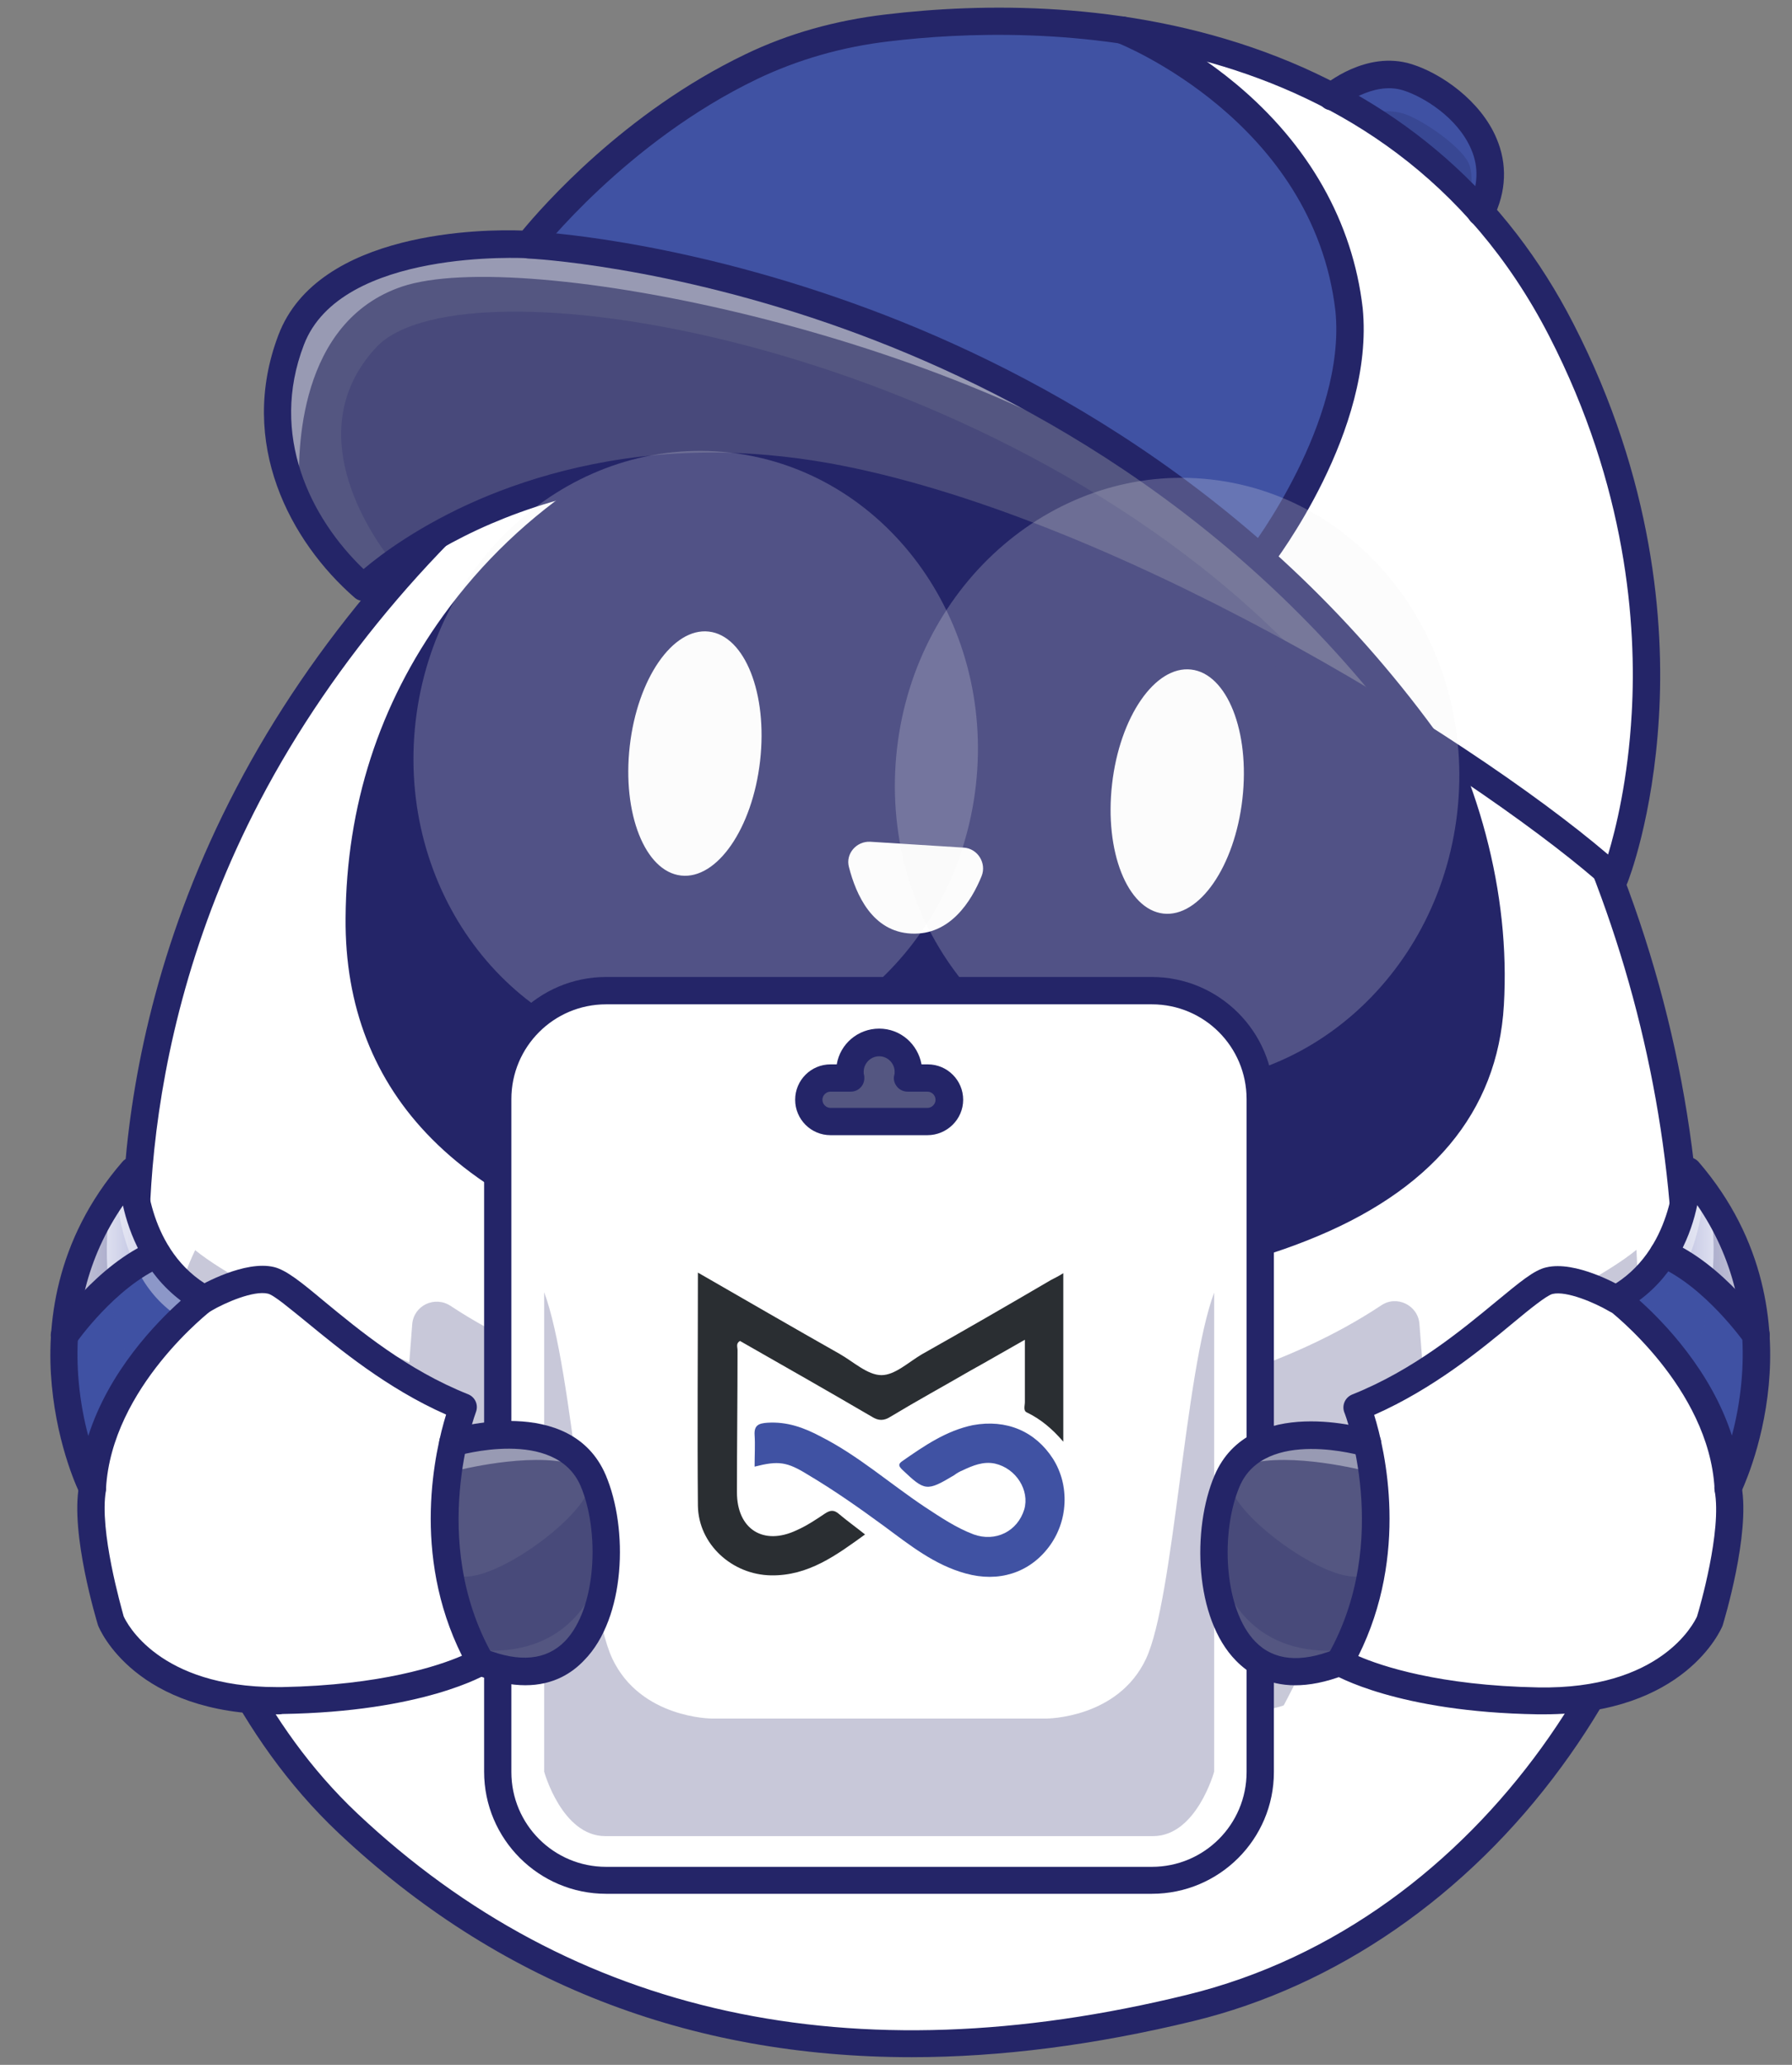 <svg width="33" height="38" viewBox="0 0 33 38" fill="none" xmlns="http://www.w3.org/2000/svg">
<rect x="0" y="0" width="33" height="38" fill="#808080" stroke="none"/>
<path d="M2.583 25.058C2.583 25.058 3.126 31.749 8.311 34.986C13.489 38.223 18.518 37.993 22.42 36.812C26.322 35.624 28.955 32.102 29.817 30.473C30.679 28.844 30.957 26.659 30.978 25.438L30.672 25.526C30.672 25.526 27.415 27.67 24.599 28.267C24.599 28.267 23.038 30.873 22.915 30.873C22.793 30.873 22.264 30.873 22.264 30.873L22.108 31.179C22.108 31.179 21.334 33.67 20.527 34.545L12.152 34.43C12.152 34.43 10.462 32.93 10.143 30.636L9.872 30.242L8.657 29.632L7.578 27.616C7.578 27.616 2.916 24.895 2.882 24.881C2.848 24.867 2.732 24.881 2.685 24.881C2.637 24.881 2.583 25.058 2.583 25.058Z" fill="white"/>
<path d="M21.28 8.35C19.61 7.569 18.28 7.318 17.12 7.318C16.054 7.318 15.124 7.529 14.215 7.739C11.86 8.282 9.804 9.626 8.433 11.526C7.293 13.107 6.709 14.919 6.696 16.901C6.682 18.435 7.184 19.724 8.189 20.729C10.448 23.002 14.799 23.477 18.049 23.477C20.167 23.477 27.096 23.117 27.367 18.489C27.605 14.451 24.985 10.087 21.28 8.35Z" fill="#242568"/>
<path d="M17.981 4.846C15.68 4.846 13.034 5.884 10.529 7.764C8.1 9.589 6.01 12.033 4.639 14.652C2.012 19.674 2.623 24.16 2.684 24.547C3.858 25.626 7.537 27.601 7.57 27.621C7.584 27.628 7.598 27.642 7.604 27.648L8.758 29.65L10.088 30.356C10.204 29.806 10.679 27.696 11.113 27.404C11.615 27.072 19.27 27.139 20.316 27.485C21.374 27.838 22.128 30.363 22.25 30.791H22.901C23.064 30.621 23.987 29.141 24.544 28.225C24.557 28.205 24.571 28.191 24.591 28.191C27.788 27.424 30.651 25.463 30.977 25.232C31.337 19.349 29.125 13.241 25.046 8.897C22.691 6.4 19.99 4.846 17.981 4.846ZM27.53 18.5C27.251 23.271 20.207 23.638 18.056 23.638C14.771 23.638 10.373 23.149 8.079 20.841C7.048 19.803 6.532 18.473 6.539 16.899C6.553 14.883 7.15 13.044 8.31 11.435C9.701 9.501 11.792 8.137 14.181 7.587C16.02 7.167 18.103 6.692 21.347 8.212C23.159 9.06 24.781 10.553 25.914 12.413C27.075 14.306 27.645 16.471 27.53 18.5Z" fill="white"/>
<path d="M12.153 34.368C12.16 34.375 12.16 34.375 12.16 34.375C12.37 34.619 20.378 34.755 20.385 34.755C20.398 34.735 21.613 33.004 22.102 30.88C22.034 30.636 21.267 27.982 20.256 27.643C19.706 27.46 17.46 27.365 15.472 27.351C13.218 27.337 11.379 27.419 11.189 27.548C10.836 27.785 10.368 29.747 10.212 30.493C10.253 32.651 12.133 34.348 12.153 34.368Z" fill="#3DC6F1"/>
<g opacity="0.25">
<path d="M7.992 30.39C8.033 30.444 10.17 31.374 10.17 31.374C10.109 31.102 10.069 30.817 10.062 30.519L8.664 29.772C8.65 29.765 8.637 29.752 8.63 29.745L7.476 27.743C7.239 27.614 4.192 25.755 2.732 24.791C2.787 25.015 2.705 25.51 2.855 26.033C2.855 26.033 6.336 27.899 6.893 28.239C7.449 28.578 7.951 30.342 7.992 30.39Z" fill="#232764"/>
</g>
<g opacity="0.25">
<path d="M23.642 31.381C23.682 31.327 24.727 29.135 25.325 28.897C25.942 28.653 30.625 26.746 30.944 26.617C31.107 26.121 30.917 25.572 30.978 25.361C29.777 26.067 26.702 27.832 24.646 28.334C23.044 30.947 22.963 30.947 22.909 30.947H22.237C22.176 31.211 22.101 31.462 22.026 31.713C22.026 31.713 23.601 31.435 23.642 31.381Z" fill="#232764"/>
</g>
<g opacity="0.25">
<path d="M12.444 33.98C12.892 34.543 13.584 34.394 14.304 34.475L16.136 34.455L18.464 34.536C19.204 34.509 19.767 34.693 20.14 34.048C20.303 33.77 20.466 33.512 20.581 33.267C21.104 32.181 21.355 31.55 21.491 30.553C21.491 30.553 20.778 32.181 19.387 33.145C17.996 34.109 16.15 33.871 16.15 33.871C16.15 33.871 14.29 33.966 12.906 33.003C11.514 32.046 10.815 30.553 10.815 30.553C10.951 31.544 11.433 32.446 11.942 33.267C12.091 33.505 12.254 33.742 12.444 33.98Z" fill="#232764"/>
</g>
<g opacity="0.25">
<path d="M24.232 27.452L30.177 24.676C30.197 24.242 30.136 23 30.136 23C29.145 23.814 26.193 25.063 26.193 25.063L26.139 24.364C26.112 24.018 25.718 23.828 25.433 24.025C21.992 26.305 16.862 26.224 16.862 26.224C16.862 26.224 11.731 26.305 8.297 24.032C8.005 23.841 7.619 24.025 7.591 24.371L7.537 25.07C7.537 25.07 4.592 23.814 3.594 23.007C3.594 23.007 3.248 23.699 3.268 24.127L8.107 26.95L9.139 29.094L10.245 29.637C10.449 28.802 10.788 27.622 11.107 27.404C11.609 27.072 19.264 27.14 20.309 27.486C21.131 27.757 21.768 29.339 22.074 30.234L22.753 30.146L24.232 27.452Z" fill="#242568"/>
</g>
<g opacity="0.4">
<path d="M5.31 29.285C5.459 29.38 6.389 29.617 6.43 29.672C6.471 29.726 7.292 31.056 7.692 31.463C7.692 31.463 6.776 29.414 6.729 29.359C6.681 29.305 4.855 28.721 4.855 28.755C4.855 28.789 5.154 29.19 5.31 29.285Z" fill="white"/>
</g>
<g opacity="0.4">
<path d="M26.54 29.672C26.58 29.618 27.51 29.38 27.659 29.285C27.809 29.19 28.107 28.797 28.107 28.756C28.107 28.715 26.282 29.299 26.234 29.36C26.187 29.414 25.27 31.464 25.27 31.464C25.671 31.057 26.499 29.726 26.54 29.672Z" fill="white"/>
</g>
<g opacity="0.4">
<path d="M21.797 29.962C21.634 29.284 20.826 28.306 20.595 27.831C20.534 27.723 20.473 27.628 20.405 27.553C20.398 27.546 20.392 27.54 20.385 27.533C20.263 27.451 19.442 27.383 18.261 27.356C17.602 27.343 16.897 27.343 16.286 27.336C16.225 27.336 16.164 27.336 16.103 27.336C16.001 27.336 15.892 27.336 15.784 27.336C15.675 27.336 15.573 27.336 15.465 27.336C15.404 27.336 15.342 27.336 15.281 27.336C14.671 27.336 13.965 27.343 13.306 27.356C12.126 27.383 11.305 27.451 11.182 27.533C11.176 27.54 11.169 27.546 11.162 27.553C11.101 27.628 11.04 27.723 10.972 27.831C10.741 28.3 10.497 29.202 10.341 29.881C10.341 29.956 10.348 30.017 10.368 30.057C10.368 30.057 11.474 27.994 11.549 27.96C11.589 27.94 13.259 27.94 14.711 27.947V27.96C14.711 27.96 19.733 27.987 20.086 28.245C20.561 28.591 21.919 30.559 21.919 30.559C21.939 30.512 21.797 30.037 21.797 29.962Z" fill="white"/>
</g>
<g opacity="0.25">
<path d="M13.312 27.356C13.971 27.343 14.677 27.343 15.287 27.336C14.568 27.336 13.896 27.343 13.312 27.356Z" fill="#232764"/>
</g>
<g opacity="0.4">
<path d="M13.312 27.356C13.971 27.343 14.677 27.343 15.287 27.336C14.568 27.336 13.896 27.343 13.312 27.356Z" fill="white"/>
</g>
<g opacity="0.4">
<path d="M6.37 16.119C6.37 16.119 5.346 18.888 7.7 21.202C10.055 23.516 13.123 24.351 18.62 24.222C24.117 24.093 26.404 22.743 27.463 20.747C28.521 18.752 27.463 16.173 27.463 16.173C27.463 16.173 28.467 19.994 25.067 21.989C21.667 23.985 15.206 24.1 10.782 22.451C6.357 20.802 6.533 17.225 6.37 16.119Z" fill="white"/>
</g>
<path d="M13.997 14.005C14.139 12.765 13.716 11.698 13.053 11.623C12.39 11.547 11.738 12.491 11.597 13.731C11.456 14.971 11.878 16.038 12.541 16.113C13.204 16.189 13.856 15.245 13.997 14.005Z" fill="white"/>
<path d="M22.879 14.704C23.021 13.464 22.598 12.397 21.935 12.322C21.272 12.246 20.62 13.19 20.479 14.43C20.337 15.671 20.76 16.737 21.423 16.813C22.086 16.888 22.738 15.944 22.879 14.704Z" fill="white"/>
<g opacity="0.4">
<path d="M9.994 31.553C9.994 31.553 11.202 34.756 11.867 34.953C12.532 35.15 20.724 35.197 20.724 35.197C20.724 35.197 21.66 33.989 21.918 32.428C21.918 32.428 20.445 34.525 20.344 34.539C20.242 34.552 12.146 34.43 12.146 34.43L9.994 31.553Z" fill="white"/>
</g>
<g opacity="0.25">
<path d="M3.601 28.627C3.601 28.627 8.053 36.459 16.828 36.459C25.602 36.459 30.109 29.638 30.109 29.638C30.109 29.638 27.679 37.599 17.526 37.599C7.374 37.599 4.361 31.131 3.607 28.77" fill="white"/>
</g>
<path d="M22.914 31.127H22.181C22.066 31.127 21.971 31.052 21.937 30.943C21.645 29.858 20.912 28.046 20.2 27.808C19.121 27.448 11.866 27.455 11.282 27.693C11.058 27.869 10.637 29.294 10.386 30.529C10.373 30.604 10.319 30.672 10.251 30.706C10.176 30.74 10.095 30.74 10.027 30.699L8.581 29.932C8.54 29.912 8.507 29.878 8.479 29.837L7.353 27.876C6.837 27.598 3.552 25.806 2.439 24.768C2.399 24.734 2.371 24.679 2.365 24.625C2.331 24.428 1.564 19.82 4.353 14.5C5.744 11.839 7.869 9.355 10.339 7.503C12.897 5.582 15.619 4.523 17.987 4.523C20.111 4.523 22.84 6.078 25.283 8.684C27.169 10.692 28.717 13.149 29.769 15.803C30.99 18.877 31.499 22.073 31.296 25.304C31.289 25.378 31.255 25.446 31.194 25.494C31.072 25.582 28.16 27.659 24.76 28.5C24.638 28.704 24.326 29.213 24.007 29.715C23.111 31.127 23.084 31.127 22.914 31.127ZM22.365 30.624H22.799C23.03 30.312 23.837 29.029 24.38 28.14C24.414 28.086 24.468 28.046 24.536 28.025C27.543 27.299 30.257 25.507 30.793 25.141C31.126 19.325 28.934 13.305 24.91 9.023C22.595 6.553 19.935 5.026 17.98 5.026C15.714 5.026 13.108 6.05 10.631 7.91C8.221 9.722 6.145 12.145 4.787 14.737C2.283 19.522 2.752 23.817 2.84 24.462C4.048 25.535 7.611 27.455 7.645 27.469C7.685 27.489 7.719 27.523 7.746 27.564L8.873 29.525L9.952 30.102C10.142 29.24 10.563 27.564 10.997 27.272C11.377 27.021 14.248 27.014 15.463 27.021C17.417 27.034 19.725 27.122 20.349 27.333C21.421 27.679 22.161 29.919 22.365 30.624Z" fill="#242568"/>
<path d="M19.861 34.798C16.563 34.798 12.138 34.682 12.09 34.675C12.029 34.675 11.975 34.648 11.928 34.614C11.846 34.54 9.912 32.796 9.885 30.475C9.885 30.339 9.993 30.224 10.136 30.217C10.136 30.217 10.136 30.217 10.143 30.217C10.278 30.217 10.394 30.325 10.394 30.468C10.421 32.341 11.88 33.854 12.206 34.173C12.912 34.194 17.336 34.302 20.397 34.289C20.655 33.929 21.537 32.599 21.938 30.814C21.965 30.678 22.101 30.597 22.236 30.624C22.372 30.651 22.453 30.787 22.426 30.923C21.931 33.128 20.77 34.628 20.716 34.696C20.669 34.757 20.594 34.791 20.519 34.791C20.309 34.798 20.085 34.798 19.861 34.798Z" fill="#232562"/>
<path d="M18.05 23.809C14.731 23.809 10.286 23.314 7.952 20.959C6.886 19.887 6.35 18.516 6.364 16.894C6.377 14.838 6.981 12.964 8.162 11.329C9.58 9.361 11.698 7.97 14.134 7.413C16 6.985 18.111 6.504 21.416 8.051C23.255 8.913 24.904 10.433 26.058 12.32C27.232 14.247 27.816 16.446 27.694 18.502C27.578 20.47 26.357 21.929 24.063 22.832C21.918 23.687 19.38 23.809 18.05 23.809ZM14.256 7.908C11.942 8.438 9.926 9.761 8.576 11.627C7.456 13.182 6.886 14.953 6.873 16.901C6.859 18.387 7.348 19.629 8.318 20.606C10.53 22.839 14.84 23.307 18.057 23.307C20.133 23.307 26.94 22.961 27.205 18.475C27.436 14.498 24.864 10.216 21.212 8.506C18.064 7.033 16.122 7.481 14.256 7.908Z" fill="#242568"/>
<path d="M16.787 37.859C12.688 37.859 9.152 36.481 6.234 33.733C4.347 31.955 3.39 29.566 2.929 27.876C2.42 26.05 2.359 24.652 2.359 24.598C2.352 24.462 2.461 24.34 2.596 24.34C2.732 24.333 2.854 24.442 2.861 24.578C2.861 24.632 3.132 30.122 6.58 33.373C10.537 37.099 15.681 38.225 21.856 36.712C27.367 35.368 30.787 29.735 30.787 25.284C30.787 25.148 30.903 25.032 31.038 25.032C31.174 25.032 31.29 25.148 31.29 25.284C31.29 27.686 30.367 30.319 28.758 32.511C27.014 34.893 24.605 36.556 21.979 37.194C20.16 37.635 18.429 37.859 16.787 37.859Z" fill="#242568"/>
<path d="M27.245 3.761C27.394 3.394 27.401 3.028 27.252 2.675C26.98 2.037 26.288 1.623 25.895 1.494C25.386 1.331 24.883 1.616 24.68 1.759C25.589 2.254 26.465 2.906 27.245 3.761Z" fill="#3F51A3"/>
<path d="M6.696 10.71C6.899 10.527 7.646 9.903 8.895 9.353C9.872 8.925 11.304 8.498 13.109 8.498C13.774 8.498 14.487 8.559 15.247 8.695C18.681 9.312 22.787 11.348 25.895 13.289C22.685 9.081 18.538 6.944 15.593 5.885C12.308 4.711 9.756 4.582 9.736 4.582C9.702 4.582 6.173 4.385 5.447 6.285C4.755 8.097 5.63 9.746 6.696 10.71Z" fill="#545681"/>
<path d="M24.924 5.689C25.121 7.718 23.594 9.889 23.316 10.263C24.347 11.192 25.352 12.271 26.268 13.527C27.72 14.457 28.928 15.346 29.702 16.031C29.953 15.305 31.222 11.036 28.684 6.116C28.256 5.288 27.768 4.582 27.225 3.972C27.211 3.965 27.204 3.958 27.198 3.944C26.383 3.042 25.467 2.363 24.51 1.854C24.497 1.854 24.476 1.841 24.463 1.834C23.404 1.284 22.291 0.938 21.226 0.734C22.284 1.298 24.592 2.831 24.924 5.689Z" fill="white"/>
<path d="M23.208 10.255C23.493 9.861 24.965 7.73 24.776 5.803C24.375 2.321 20.961 0.855 20.67 0.733C18.946 0.482 17.378 0.57 16.36 0.692C15.471 0.801 14.636 1.039 13.876 1.398C11.759 2.409 10.28 4.079 9.899 4.534C10.497 4.581 12.797 4.812 15.648 5.837C17.806 6.603 20.602 7.947 23.208 10.255Z" fill="#4052A3"/>
<g opacity="0.25">
<path d="M6.92 6.4C5.516 7.927 6.812 9.813 7.199 10.309C7.579 10.037 8.142 9.684 8.895 9.352C9.873 8.924 11.305 8.497 13.11 8.497C13.775 8.497 14.487 8.558 15.248 8.693C17.779 9.148 20.683 10.383 23.276 11.774C23.778 12.039 24.05 12.202 24.05 12.202C18.607 6.359 8.549 4.622 6.92 6.4Z" fill="#242568"/>
</g>
<g opacity="0.25">
<path d="M29.431 10.162C29.431 10.162 28.922 10.528 27.361 9.836C25.807 9.144 24.938 7.006 24.938 7.006C24.911 6.986 24.87 7.04 24.809 7.149C24.463 8.662 23.527 9.985 23.316 10.271C24.348 11.2 25.352 12.279 26.268 13.535C27.449 14.288 28.467 15.014 29.221 15.632C30.096 13.046 29.431 10.162 29.431 10.162Z" fill="white"/>
</g>
<g opacity="0.25">
<path d="M27.062 3.044C26.967 2.752 26.316 2.284 25.929 2.121C25.63 1.999 25.365 2.06 25.25 2.101C25.881 2.501 26.492 2.976 27.055 3.56C27.089 3.465 27.13 3.261 27.062 3.044Z" fill="#232764"/>
</g>
<g opacity="0.4">
<path d="M7.403 5.274C9.608 4.534 17.61 6.15 21.77 9.197C19.585 7.554 17.372 6.523 15.594 5.885C12.309 4.711 9.758 4.582 9.737 4.582C9.703 4.582 6.174 4.385 5.448 6.285C5.061 7.297 5.163 8.253 5.516 9.075C5.469 8.301 5.496 5.919 7.403 5.274Z" fill="white"/>
</g>
<g opacity="0.4">
<path d="M27.815 5.485C29.03 7.324 29.729 9.17 30.028 10.066C29.811 8.844 29.397 7.507 28.684 6.116C28.256 5.288 27.768 4.582 27.225 3.972C27.211 3.965 27.204 3.958 27.198 3.944C26.383 3.042 25.467 2.363 24.51 1.854C24.497 1.854 24.476 1.841 24.463 1.834C23.404 1.284 22.291 0.938 21.226 0.734C21.585 0.924 22.087 1.223 22.603 1.651C23.085 1.834 26.248 3.11 27.815 5.485Z" fill="white"/>
</g>
<path d="M29.736 16.418C29.675 16.418 29.613 16.398 29.566 16.35C27.645 14.606 20.777 10.025 15.185 9.014C12.45 8.518 10.34 9.082 9.044 9.638C7.639 10.242 6.872 10.982 6.865 10.989C6.77 11.077 6.621 11.084 6.526 10.995C5.352 9.971 4.368 8.159 5.128 6.163C5.861 4.236 8.928 4.216 9.62 4.243C9.987 3.802 11.493 2.071 13.726 0.999C14.514 0.619 15.382 0.375 16.312 0.266C18.07 0.056 20.71 0.008 23.295 0.958C25.84 1.895 27.754 3.578 28.976 5.96C30.455 8.837 30.652 11.477 30.55 13.188C30.442 15.047 29.987 16.207 29.966 16.255C29.939 16.33 29.871 16.391 29.79 16.404C29.776 16.418 29.756 16.418 29.736 16.418ZM13.109 8.328C13.781 8.328 14.507 8.389 15.274 8.525C20.391 9.448 27.001 13.5 29.613 15.726C29.756 15.257 29.98 14.341 30.048 13.133C30.143 11.491 29.953 8.953 28.528 6.184C25.521 0.341 19.027 0.442 16.373 0.761C15.498 0.863 14.683 1.101 13.944 1.454C11.527 2.614 9.953 4.636 9.933 4.657C9.885 4.725 9.804 4.759 9.715 4.752C9.682 4.752 6.275 4.562 5.596 6.347C4.958 8.009 5.718 9.536 6.695 10.473C7.008 10.208 7.727 9.665 8.826 9.19C9.824 8.763 11.276 8.328 13.109 8.328Z" fill="#242568"/>
<path d="M26.227 13.852C26.152 13.852 26.071 13.818 26.023 13.751C22.807 9.339 18.552 7.134 15.552 6.055C12.288 4.881 9.756 4.758 9.729 4.758C9.593 4.752 9.485 4.636 9.492 4.494C9.498 4.358 9.614 4.249 9.756 4.256C9.865 4.263 12.376 4.385 15.708 5.58C18.782 6.679 23.139 8.939 26.437 13.459C26.519 13.574 26.492 13.73 26.383 13.812C26.329 13.839 26.275 13.852 26.227 13.852Z" fill="#242568"/>
<path d="M23.214 10.522C23.16 10.522 23.106 10.501 23.058 10.467C22.95 10.386 22.929 10.223 23.011 10.114C23.031 10.094 24.796 7.766 24.592 5.724C24.185 2.222 20.615 0.803 20.581 0.79C20.452 0.742 20.384 0.593 20.439 0.464C20.486 0.335 20.636 0.267 20.765 0.322C20.805 0.335 21.748 0.702 22.76 1.543C24.104 2.663 24.911 4.088 25.094 5.669C25.318 7.922 23.486 10.325 23.411 10.427C23.364 10.488 23.289 10.522 23.214 10.522Z" fill="#242568"/>
<path d="M27.266 4.16C27.232 4.16 27.191 4.153 27.157 4.133C27.035 4.072 26.981 3.923 27.042 3.794C27.218 3.434 27.239 3.081 27.09 2.742C26.838 2.158 26.207 1.778 25.841 1.663C25.277 1.486 24.694 1.968 24.687 1.968C24.578 2.056 24.422 2.05 24.334 1.941C24.246 1.832 24.253 1.676 24.361 1.588C24.395 1.561 25.155 0.916 25.997 1.181C26.54 1.35 27.266 1.853 27.558 2.545C27.761 3.02 27.741 3.529 27.497 4.018C27.449 4.106 27.361 4.16 27.266 4.16Z" fill="#242568"/>
<path d="M16.028 15.491L17.745 15.599C18.003 15.613 18.172 15.884 18.077 16.122C17.887 16.59 17.494 17.215 16.781 17.181C16.062 17.147 15.763 16.461 15.634 15.959C15.566 15.715 15.77 15.477 16.028 15.491Z" fill="white"/>
<path opacity="0.22" d="M17.97 14.46C18.319 11.399 16.292 8.654 13.443 8.329C10.594 8.004 8.002 10.222 7.653 13.283C7.303 16.345 9.33 19.09 12.179 19.414C15.028 19.739 17.62 17.521 17.97 14.46Z" fill="#F1F2F2"/>
<path opacity="0.22" d="M26.835 14.956C27.184 11.895 25.157 9.15 22.308 8.825C19.459 8.5 16.867 10.718 16.518 13.78C16.169 16.841 18.195 19.586 21.044 19.91C23.893 20.235 26.486 18.017 26.835 14.956Z" fill="#F1F2F2"/>
<path d="M21.213 18.314H11.162C10.11 18.314 9.255 19.17 9.255 20.221V32.607C9.255 33.659 10.11 34.514 11.162 34.514H21.213C22.265 34.514 23.12 33.659 23.12 32.607V20.228C23.127 19.176 22.265 18.314 21.213 18.314Z" fill="white"/>
<g opacity="0.25">
<path d="M21.104 30.527C20.588 31.627 19.271 31.627 19.271 31.627H16.19H13.109C13.109 31.627 11.8 31.627 11.277 30.527C10.761 29.428 10.564 25.234 10.021 23.781V32.604C10.021 32.604 10.347 33.791 11.148 33.791C11.949 33.791 16.19 33.791 16.19 33.791C16.19 33.791 20.432 33.791 21.233 33.791C22.034 33.791 22.359 32.604 22.359 32.604V23.788C21.816 25.234 21.62 29.428 21.104 30.527Z" fill="#242568"/>
</g>
<g opacity="0.4">
<path d="M21.212 18.314H16.19H11.168C10.116 18.314 9.261 19.17 9.261 20.221V25.026L9.43 24.768C9.43 24.768 9.96 19.984 9.96 19.909C9.96 19.835 10.543 18.925 11.473 18.925C12.403 18.925 16.19 18.925 16.19 18.925C16.19 18.925 19.977 18.925 20.906 18.925C21.836 18.925 22.42 19.835 22.42 19.909C22.42 19.984 22.949 24.768 22.949 24.768L23.119 25.026V20.221C23.126 19.176 22.264 18.314 21.212 18.314Z" fill="white"/>
</g>
<path d="M15.952 20.64H17.439C17.439 20.64 17.676 20.219 17.486 20.063C17.296 19.907 16.902 19.873 16.828 19.839C16.753 19.805 16.583 19.289 16.271 19.262C15.952 19.235 15.837 19.303 15.796 19.35C15.755 19.398 15.647 19.717 15.647 19.717C15.647 19.717 15.152 19.859 15.084 19.9C15.016 19.941 14.873 20.287 14.894 20.314C14.907 20.341 14.955 20.463 15.002 20.504C15.05 20.545 15.294 20.633 15.294 20.633H15.952V20.64Z" fill="#545681"/>
<path d="M21.212 34.852H11.161C9.926 34.852 8.915 33.847 8.915 32.605V20.227C8.915 18.992 9.919 17.98 11.161 17.98H21.212C22.447 17.98 23.459 18.985 23.459 20.227V32.612C23.459 33.847 22.454 34.852 21.212 34.852ZM11.161 18.483C10.198 18.483 9.417 19.263 9.417 20.227V32.612C9.417 33.576 10.198 34.356 11.161 34.356H21.212C22.176 34.356 22.956 33.576 22.956 32.612V20.227C22.956 19.263 22.176 18.483 21.212 18.483H11.161Z" fill="#242568"/>
<path d="M17.079 20.891H15.294C14.934 20.891 14.643 20.599 14.643 20.239C14.643 19.88 14.934 19.588 15.294 19.588H15.409C15.47 19.215 15.796 18.93 16.19 18.93C16.584 18.93 16.902 19.215 16.97 19.588H17.086C17.445 19.588 17.737 19.88 17.737 20.239C17.737 20.599 17.439 20.891 17.079 20.891ZM15.294 20.09C15.213 20.09 15.145 20.158 15.145 20.239C15.145 20.321 15.213 20.389 15.294 20.389H17.079C17.16 20.389 17.228 20.321 17.228 20.239C17.228 20.158 17.16 20.09 17.079 20.09H16.712C16.638 20.09 16.563 20.056 16.516 19.995C16.468 19.934 16.448 19.859 16.468 19.785C16.475 19.764 16.475 19.744 16.475 19.724C16.475 19.568 16.346 19.439 16.19 19.439C16.034 19.439 15.905 19.568 15.905 19.724C15.905 19.744 15.905 19.764 15.912 19.785C15.925 19.859 15.912 19.934 15.864 19.995C15.817 20.056 15.742 20.09 15.667 20.09H15.294Z" fill="#242568"/>
<path d="M2.773 23.041C2.487 22.553 2.399 22.044 2.365 21.766C1.7 22.6 1.402 23.476 1.307 24.283C1.578 23.944 2.121 23.347 2.773 23.041Z" fill="url(#paint0_linear_1949_3931)"/>
<path d="M8.414 26.632C8.23 27.507 8.095 29.061 8.909 30.521C9.595 30.785 10.137 30.724 10.524 30.331C11.169 29.672 11.23 28.179 10.85 27.29C10.375 26.164 8.719 26.55 8.414 26.632Z" fill="#545681"/>
<path d="M8.256 26.565C8.256 26.551 8.256 26.538 8.263 26.531C8.324 26.253 8.385 26.049 8.419 25.947C7.279 25.479 6.356 24.712 5.745 24.21C5.392 23.918 5.107 23.687 4.964 23.653C4.557 23.558 3.845 23.959 3.797 23.986C3.716 24.047 1.883 25.486 1.782 27.399V27.406C1.782 27.406 1.782 27.406 1.782 27.413C1.632 28.221 2.114 29.802 2.121 29.815C2.128 29.822 2.725 31.227 5.1 31.227C5.134 31.227 5.168 31.227 5.202 31.227C7.34 31.193 8.46 30.704 8.738 30.562C7.917 29.042 8.066 27.447 8.256 26.565Z" fill="white"/>
<path d="M3.608 23.915C3.282 23.711 3.045 23.453 2.861 23.182C2.061 23.555 1.402 24.424 1.273 24.593C1.206 25.679 1.477 26.595 1.647 27.05C1.898 25.428 3.228 24.227 3.608 23.915Z" fill="#3F51A3"/>
<g opacity="0.25">
<path d="M11.073 28.871C11.107 28.403 11.059 27.914 10.931 27.507L10.842 27.385C10.713 27.975 8.895 29.285 8.358 28.966C8.44 29.427 8.589 29.903 8.833 30.371C10.36 30.479 10.924 29.455 11.073 28.871Z" fill="#232764"/>
</g>
<g opacity="0.25">
<path d="M1.28 24.595C1.212 25.68 1.484 26.597 1.653 27.051C1.762 26.325 2.088 25.687 2.447 25.178C2.21 24.703 2.081 24.215 2.02 23.773C1.633 24.119 1.355 24.486 1.28 24.595Z" fill="#3F51A3"/>
</g>
<g opacity="0.25">
<path d="M2.012 22.262C1.585 22.94 1.381 23.633 1.3 24.284C1.456 24.094 1.693 23.823 1.992 23.565C1.938 22.981 1.985 22.492 2.012 22.262Z" fill="#242568"/>
</g>
<g opacity="0.25">
<path d="M5.196 30.825C6.961 30.77 8.189 30.166 8.481 30.01C8.264 29.454 8.155 28.904 8.121 28.395C8.026 27.75 8.182 26.977 8.182 26.977C8.182 26.977 7.185 28.483 5.244 28.809C3.513 29.101 2.04 28.035 1.789 27.302C1.789 27.336 1.783 27.363 1.783 27.397V27.404C1.783 27.404 1.783 27.404 1.783 27.411C1.633 28.218 2.115 29.8 2.122 29.813C2.122 29.813 2.251 30.105 2.604 30.417C3.018 30.601 3.866 30.865 5.196 30.825Z" fill="white"/>
</g>
<g opacity="0.4">
<path d="M4.64 24.215C4.885 24.269 6.67 25.775 8.332 26.25C8.366 26.115 8.4 26.013 8.421 25.945C7.28 25.477 6.357 24.71 5.747 24.208C5.394 23.916 5.109 23.685 4.966 23.651C4.559 23.556 3.846 23.957 3.799 23.984C3.772 24.004 3.527 24.194 3.222 24.513L2.74 25.124C2.747 25.117 4.396 24.154 4.64 24.215Z" fill="white"/>
</g>
<g opacity="0.4">
<path d="M2.774 23.041C2.489 22.553 2.401 22.044 2.367 21.766C2.292 21.861 2.224 21.949 2.156 22.044C2.177 22.288 2.244 22.75 2.455 23.218C2.557 23.15 2.665 23.096 2.774 23.041Z" fill="white"/>
</g>
<g opacity="0.4">
<path d="M10.666 26.984C10.041 26.244 8.691 26.556 8.419 26.631C8.392 26.767 8.365 26.916 8.345 27.079C8.637 27.004 9.953 26.706 10.666 26.984Z" fill="white"/>
</g>
<g opacity="0.4">
<path d="M8.461 26.449C8.461 26.441 8.461 26.441 8.461 26.449C8.453 26.441 8.453 26.441 8.461 26.449Z" fill="white"/>
</g>
<g opacity="0.4">
<path d="M2.862 23.182C2.746 23.236 2.638 23.297 2.529 23.372C2.692 23.691 2.93 23.996 3.269 24.22C3.412 24.084 3.527 23.982 3.608 23.915C3.283 23.711 3.045 23.453 2.862 23.182Z" fill="white"/>
</g>
<path d="M1.701 27.634C1.606 27.634 1.518 27.58 1.477 27.498C1.456 27.465 1.063 26.657 0.954 25.497C0.852 24.424 0.995 22.836 2.251 21.384C2.318 21.302 2.427 21.275 2.529 21.309C2.624 21.343 2.692 21.438 2.692 21.547C2.692 21.56 2.712 23.033 3.879 23.684C3.954 23.725 4.001 23.8 4.008 23.888C4.015 23.97 3.974 24.058 3.906 24.105C3.886 24.119 2.054 25.53 1.952 27.397C1.945 27.512 1.864 27.607 1.755 27.628C1.735 27.634 1.714 27.634 1.701 27.634ZM2.264 22.185C1.613 23.135 1.341 24.221 1.45 25.435C1.484 25.809 1.551 26.148 1.626 26.426C2.006 25.232 2.882 24.336 3.33 23.936C2.658 23.427 2.379 22.7 2.264 22.185Z" fill="#242568"/>
<path d="M1.185 24.826C1.138 24.826 1.083 24.812 1.043 24.778C0.927 24.697 0.9 24.541 0.982 24.432C1.015 24.385 1.789 23.272 2.794 22.844C2.922 22.79 3.072 22.851 3.126 22.98C3.18 23.109 3.119 23.258 2.99 23.312C2.122 23.686 1.402 24.71 1.395 24.724C1.348 24.792 1.267 24.826 1.185 24.826Z" fill="#242568"/>
<path d="M5.094 31.55C2.494 31.55 1.836 29.989 1.809 29.921C1.809 29.915 1.802 29.908 1.802 29.901C1.782 29.833 1.293 28.225 1.456 27.343C1.483 27.207 1.612 27.119 1.748 27.139C1.884 27.166 1.972 27.295 1.951 27.431C1.823 28.164 2.236 29.589 2.277 29.745C2.331 29.867 2.922 31.048 5.094 31.048C5.128 31.048 5.161 31.048 5.195 31.048C7.021 31.014 8.086 30.654 8.507 30.471C7.571 28.598 8.012 26.691 8.215 26.033C7.123 25.551 6.241 24.818 5.643 24.329C5.358 24.099 5.039 23.827 4.931 23.807C4.673 23.746 4.15 23.97 3.886 24.126C3.763 24.194 3.614 24.153 3.539 24.038C3.472 23.915 3.512 23.766 3.628 23.691C3.716 23.637 4.51 23.189 5.046 23.318C5.27 23.372 5.548 23.596 5.962 23.942C6.614 24.479 7.496 25.212 8.623 25.66C8.752 25.714 8.813 25.856 8.765 25.985C8.758 26.006 7.876 28.347 9.07 30.457C9.138 30.573 9.098 30.729 8.982 30.797C8.935 30.824 7.795 31.503 5.202 31.543C5.168 31.55 5.128 31.55 5.094 31.55Z" fill="#242568"/>
<path d="M9.674 31.014C9.417 31.014 9.111 30.959 8.758 30.817C8.629 30.762 8.568 30.62 8.616 30.491C8.67 30.362 8.813 30.301 8.942 30.349C9.573 30.6 10.061 30.552 10.401 30.206C10.991 29.602 11.045 28.177 10.693 27.349C10.224 26.256 8.426 26.792 8.412 26.792C8.276 26.833 8.141 26.758 8.1 26.623C8.059 26.487 8.134 26.351 8.263 26.311C8.351 26.283 10.509 25.639 11.154 27.145C11.575 28.136 11.52 29.778 10.76 30.552C10.536 30.79 10.19 31.014 9.674 31.014Z" fill="#242568"/>
<path d="M30.747 23.041C31.032 22.553 31.12 22.044 31.154 21.766C31.819 22.6 32.118 23.476 32.213 24.283C31.948 23.944 31.399 23.347 30.747 23.041Z" fill="url(#paint1_linear_1949_3931)"/>
<path d="M25.108 26.632C25.291 27.507 25.427 29.061 24.613 30.521C23.927 30.785 23.384 30.724 22.997 30.331C22.353 29.672 22.292 28.179 22.672 27.29C23.154 26.164 24.803 26.55 25.108 26.632Z" fill="#545681"/>
<path d="M25.263 26.565C25.263 26.551 25.263 26.538 25.256 26.531C25.195 26.253 25.134 26.049 25.1 25.947C26.24 25.479 27.163 24.712 27.774 24.21C28.127 23.918 28.412 23.687 28.555 23.653C28.962 23.558 29.674 23.959 29.722 23.986C29.803 24.047 31.636 25.486 31.737 27.399V27.406C31.737 27.406 31.737 27.406 31.737 27.413C31.887 28.221 31.405 29.802 31.398 29.815C31.391 29.822 30.794 31.227 28.419 31.227C28.385 31.227 28.351 31.227 28.317 31.227C26.179 31.193 25.059 30.704 24.781 30.562C25.609 29.042 25.453 27.447 25.263 26.565Z" fill="white"/>
<path d="M29.918 23.915C30.244 23.711 30.481 23.453 30.665 23.182C31.465 23.555 32.124 24.424 32.252 24.593C32.32 25.679 32.049 26.595 31.879 27.05C31.628 25.428 30.291 24.227 29.918 23.915Z" fill="#3F51A3"/>
<g opacity="0.25">
<path d="M22.447 28.871C22.413 28.403 22.461 27.914 22.59 27.507L22.678 27.385C22.807 27.975 24.626 29.285 25.162 28.966C25.08 29.427 24.931 29.903 24.687 30.371C23.16 30.479 22.603 29.455 22.447 28.871Z" fill="#232764"/>
</g>
<g opacity="0.25">
<path d="M32.246 24.595C32.314 25.68 32.043 26.597 31.873 27.051C31.765 26.325 31.439 25.687 31.079 25.178C31.317 24.703 31.446 24.215 31.507 23.773C31.893 24.119 32.172 24.486 32.246 24.595Z" fill="#3F51A3"/>
</g>
<g opacity="0.25">
<path d="M31.507 22.262C31.934 22.94 32.138 23.633 32.219 24.284C32.063 24.094 31.826 23.823 31.527 23.565C31.588 22.981 31.541 22.492 31.507 22.262Z" fill="#242568"/>
</g>
<g opacity="0.25">
<path d="M28.325 30.825C26.56 30.77 25.332 30.166 25.04 30.01C25.257 29.454 25.366 28.904 25.4 28.395C25.495 27.75 25.339 26.977 25.339 26.977C25.339 26.977 26.336 28.483 28.277 28.809C30.008 29.101 31.48 28.035 31.732 27.302C31.732 27.336 31.738 27.363 31.738 27.397V27.404C31.738 27.404 31.738 27.404 31.738 27.411C31.888 28.218 31.406 29.8 31.399 29.813C31.399 29.813 31.27 30.105 30.917 30.417C30.503 30.601 29.662 30.865 28.325 30.825Z" fill="white"/>
</g>
<g opacity="0.4">
<path d="M28.882 24.215C28.637 24.269 26.852 25.775 25.19 26.25C25.156 26.115 25.122 26.013 25.102 25.945C26.242 25.477 27.165 24.71 27.775 24.208C28.128 23.916 28.413 23.685 28.556 23.651C28.963 23.556 29.676 23.957 29.723 23.984C29.75 24.004 29.995 24.194 30.3 24.513L30.782 25.124C30.782 25.117 29.126 24.154 28.882 24.215Z" fill="white"/>
</g>
<g opacity="0.4">
<path d="M30.747 23.041C31.032 22.553 31.12 22.044 31.154 21.766C31.229 21.861 31.297 21.949 31.365 22.044C31.344 22.288 31.276 22.75 31.066 23.218C30.964 23.15 30.862 23.096 30.747 23.041Z" fill="white"/>
</g>
<g opacity="0.4">
<path d="M22.861 26.984C23.486 26.244 24.836 26.556 25.108 26.631C25.135 26.767 25.162 26.916 25.182 27.079C24.89 27.004 23.574 26.706 22.861 26.984Z" fill="white"/>
</g>
<g opacity="0.4">
<path d="M30.658 23.182C30.773 23.236 30.882 23.297 30.99 23.372C30.827 23.691 30.59 23.996 30.25 24.22C30.108 24.084 29.993 23.982 29.911 23.915C30.244 23.711 30.481 23.453 30.658 23.182Z" fill="#3F51A3"/>
</g>
<path d="M31.825 27.634C31.805 27.634 31.791 27.634 31.771 27.628C31.662 27.607 31.574 27.512 31.574 27.397C31.472 25.531 29.64 24.119 29.619 24.105C29.552 24.051 29.518 23.97 29.518 23.888C29.524 23.807 29.572 23.725 29.646 23.685C30.814 23.033 30.834 21.561 30.834 21.547C30.834 21.445 30.902 21.35 30.997 21.309C31.092 21.275 31.207 21.303 31.275 21.377C32.531 22.829 32.673 24.411 32.572 25.49C32.463 26.65 32.062 27.458 32.049 27.492C32.001 27.587 31.913 27.634 31.825 27.634ZM30.189 23.929C30.637 24.329 31.513 25.232 31.893 26.42C31.968 26.141 32.035 25.802 32.069 25.429C32.178 24.221 31.906 23.128 31.255 22.178C31.146 22.701 30.868 23.427 30.189 23.929Z" fill="#242568"/>
<path d="M32.335 24.825C32.253 24.825 32.179 24.784 32.131 24.716C32.118 24.703 31.398 23.678 30.536 23.305C30.407 23.25 30.346 23.101 30.401 22.972C30.455 22.843 30.604 22.782 30.733 22.836C31.738 23.264 32.511 24.377 32.545 24.424C32.627 24.54 32.593 24.696 32.484 24.77C32.437 24.811 32.389 24.825 32.335 24.825Z" fill="#242568"/>
<path d="M28.434 31.549C28.4 31.549 28.359 31.549 28.318 31.549C25.733 31.509 24.586 30.83 24.538 30.803C24.423 30.735 24.382 30.586 24.45 30.463C25.651 28.353 24.769 26.011 24.755 25.991C24.708 25.862 24.769 25.72 24.898 25.665C26.024 25.217 26.907 24.485 27.558 23.948C27.979 23.602 28.25 23.372 28.474 23.324C29.011 23.195 29.805 23.643 29.893 23.697C30.015 23.765 30.056 23.921 29.981 24.043C29.913 24.166 29.757 24.206 29.635 24.132C29.37 23.976 28.848 23.752 28.59 23.813C28.481 23.84 28.155 24.104 27.877 24.335C27.28 24.831 26.398 25.557 25.305 26.039C25.509 26.69 25.95 28.604 25.013 30.477C25.434 30.66 26.5 31.02 28.325 31.054C30.578 31.095 31.189 29.88 31.25 29.751C31.297 29.602 31.712 28.17 31.576 27.437C31.549 27.301 31.644 27.172 31.779 27.145C31.915 27.118 32.044 27.213 32.071 27.348C32.234 28.237 31.745 29.839 31.725 29.907C31.725 29.914 31.718 29.921 31.718 29.927C31.691 29.988 31.026 31.549 28.434 31.549Z" fill="#242568"/>
<path d="M23.852 31.015C23.336 31.015 22.983 30.791 22.759 30.56C21.999 29.786 21.945 28.144 22.366 27.153C23.01 25.646 25.169 26.291 25.257 26.318C25.392 26.359 25.467 26.502 25.42 26.631C25.379 26.766 25.236 26.834 25.107 26.8C25.087 26.793 23.289 26.264 22.827 27.357C22.474 28.185 22.529 29.61 23.119 30.214C23.458 30.56 23.947 30.607 24.578 30.356C24.707 30.302 24.856 30.37 24.904 30.499C24.958 30.628 24.89 30.777 24.761 30.825C24.415 30.96 24.11 31.015 23.852 31.015Z" fill="#242568"/>
<path d="M12.852 23.42C13.75 23.937 14.604 24.431 15.458 24.914C15.716 25.06 15.975 25.307 16.233 25.307C16.48 25.307 16.727 25.071 16.974 24.925C17.772 24.476 18.57 24.015 19.356 23.555C19.423 23.521 19.491 23.487 19.581 23.431C19.581 24.465 19.581 25.465 19.581 26.532C19.378 26.296 19.165 26.116 18.907 25.992C18.839 25.959 18.873 25.869 18.873 25.802C18.873 25.431 18.873 25.06 18.873 24.656C18.514 24.858 18.188 25.049 17.862 25.229C17.379 25.509 16.885 25.779 16.401 26.071C16.278 26.15 16.177 26.15 16.053 26.071C15.245 25.599 14.436 25.139 13.627 24.678C13.548 24.723 13.582 24.79 13.582 24.847C13.582 25.723 13.571 26.599 13.571 27.464C13.571 28.138 14.054 28.453 14.671 28.161C14.851 28.082 15.02 27.97 15.188 27.857C15.289 27.79 15.357 27.779 15.458 27.869C15.604 27.992 15.761 28.104 15.93 28.239C15.402 28.621 14.885 29.003 14.2 28.992C13.481 28.981 12.863 28.419 12.852 27.711C12.84 26.307 12.852 24.892 12.852 23.42Z" fill="#2A2E32"/>
<path d="M13.896 26.991C13.896 26.778 13.908 26.587 13.896 26.407C13.885 26.227 13.975 26.194 14.132 26.183C14.492 26.16 14.806 26.272 15.121 26.441C15.806 26.789 16.39 27.306 17.031 27.733C17.323 27.924 17.604 28.115 17.929 28.238C18.334 28.384 18.738 28.182 18.862 27.778C18.963 27.43 18.716 27.025 18.323 26.935C18.109 26.89 17.918 26.969 17.727 27.059C17.671 27.081 17.615 27.115 17.57 27.149C17.064 27.452 17.031 27.441 16.615 27.047C16.548 26.98 16.536 26.946 16.615 26.89C17.019 26.609 17.424 26.329 17.918 26.227C18.536 26.115 19.064 26.34 19.39 26.845C19.704 27.34 19.671 28.002 19.311 28.474C18.952 28.946 18.39 29.126 17.783 28.957C17.21 28.8 16.761 28.441 16.289 28.092C15.829 27.755 15.368 27.43 14.874 27.137C14.492 26.901 14.335 26.879 13.896 26.991Z" fill="#4052A3"/>
<defs>
<linearGradient id="paint0_linear_1949_3931" x1="1.305" y1="23.024" x2="2.774" y2="23.024" gradientUnits="userSpaceOnUse">
<stop stop-color="white"/>
<stop offset="1" stop-color="#B5B9DD"/>
</linearGradient>
<linearGradient id="paint1_linear_1949_3931" x1="32.218" y1="23.024" x2="30.749" y2="23.024" gradientUnits="userSpaceOnUse">
<stop stop-color="white"/>
<stop offset="1" stop-color="#B5B9DD"/>
</linearGradient>
</defs>
</svg>
